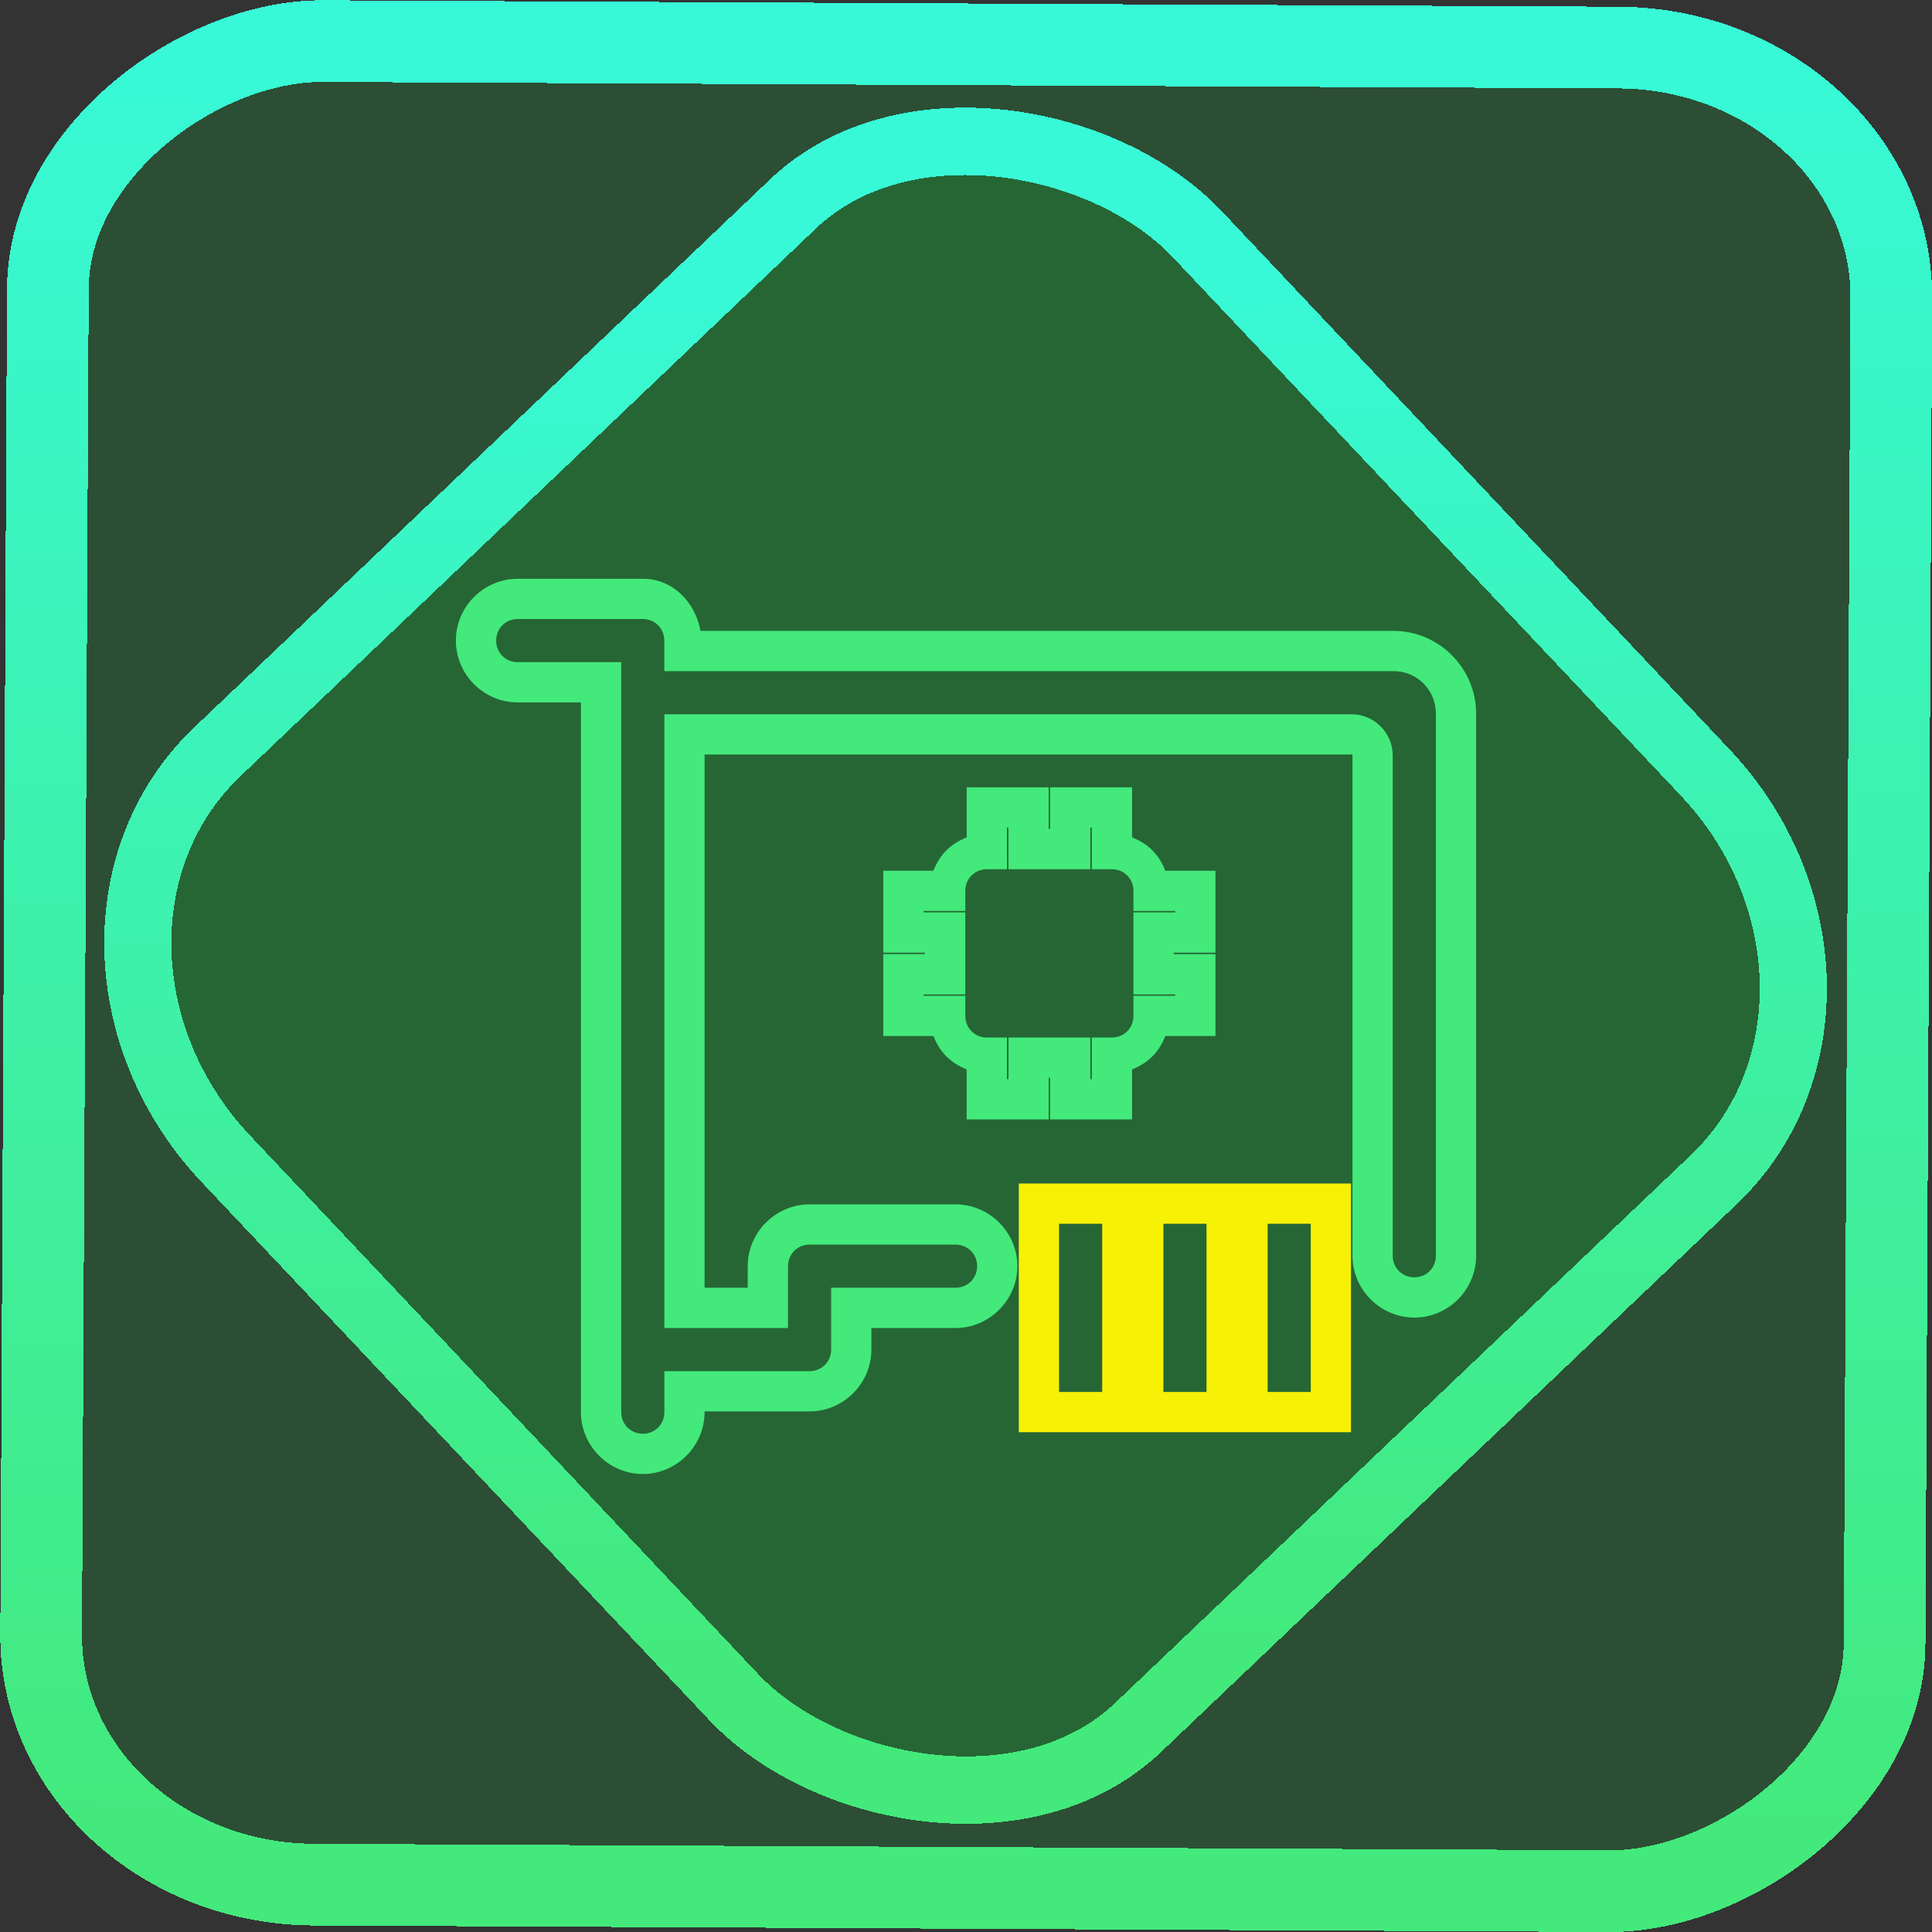 <?xml version="1.0" encoding="UTF-8" standalone="no"?>
<!-- Generator: Gravit.io -->

<svg
   style="isolation:isolate"
   viewBox="0 0 48 48"
   width="48pt"
   height="48pt"
   version="1.1"
   id="svg16"
   sodipodi:docname="jockey.svg"
   inkscape:version="1.1.2 (0a00cf5339, 2022-02-04)"
   xmlns:inkscape="http://www.inkscape.org/namespaces/inkscape"
   xmlns:sodipodi="http://sodipodi.sourceforge.net/DTD/sodipodi-0.dtd"
   xmlns:xlink="http://www.w3.org/1999/xlink"
   xmlns="http://www.w3.org/2000/svg"
   xmlns:svg="http://www.w3.org/2000/svg">
  <rect x="0" y="0" width="48" height="48" fill="#333333" stroke="none"/>
  <defs
     id="defs20">
    <linearGradient
       inkscape:collect="always"
       xlink:href="#_lgradient_11"
       id="linearGradient872"
       x1="-12.026"
       y1="6.117"
       x2="-0.085"
       y2="6.117"
       gradientUnits="userSpaceOnUse"
       gradientTransform="matrix(3.836,0,0,3.837,-0.005,-0.003)" />
    <linearGradient
       id="_lgradient_1"
       x1="0.183"
       y1="0.249"
       x2="0.903"
       y2="0.903"
       gradientTransform="matrix(24.617,0,0,24.816,10.841,10.09)"
       gradientUnits="userSpaceOnUse">
      <stop
         offset="2.609%"
         stop-opacity="1"
         style="stop-color:rgb(179,255,171)"
         id="stop2-3" />
      <stop
         offset="98.696%"
         stop-opacity="1"
         style="stop-color:rgb(18,255,247)"
         id="stop4-6" />
    </linearGradient>
    <linearGradient
       inkscape:collect="always"
       xlink:href="#_lgradient_11"
       id="linearGradient15"
       x1="-9.685"
       y1="45.161"
       x2="11.988"
       y2="21.735"
       gradientUnits="userSpaceOnUse"
       gradientTransform="matrix(1.115,0,0,1.115,-0.012,-3.328)" />
    <linearGradient
       inkscape:collect="always"
       xlink:href="#_lgradient_11"
       id="linearGradient921"
       x1="11.825"
       y1="25.5"
       x2="36.175"
       y2="25.5"
       gradientUnits="userSpaceOnUse" />
    <linearGradient
       inkscape:collect="always"
       xlink:href="#_lgradient_10"
       id="linearGradient947"
       x1="25.813"
       y1="32.494"
       x2="33.066"
       y2="32.494"
       gradientUnits="userSpaceOnUse" />
  </defs>
  <sodipodi:namedview
     id="namedview18"
     pagecolor="#ffffff"
     bordercolor="#666666"
     borderopacity="1.0"
     inkscape:pageshadow="2"
     inkscape:pageopacity="0.0"
     inkscape:pagecheckerboard="0"
     inkscape:document-units="pt"
     showgrid="false"
     inkscape:zoom="10.21875"
     inkscape:cx="31.95107"
     inkscape:cy="32"
     inkscape:window-width="1600"
     inkscape:window-height="836"
     inkscape:window-x="0"
     inkscape:window-y="0"
     inkscape:window-maximized="1"
     inkscape:current-layer="svg16" />
  <linearGradient
     id="_lgradient_10"
     x1="0"
     y1="0.5"
     x2="0.907"
     y2="0.92"
     gradientTransform="matrix(7.253,0,0,5.181,25.813,29.904)"
     gradientUnits="userSpaceOnUse">
    <stop
       offset="0%"
       stop-opacity="1"
       style="stop-color:rgb(247,241,7)"
       id="stop2" />
    <stop
       offset="83.888%"
       stop-opacity="1"
       style="stop-color:rgb(255,187,36)"
       id="stop4" />
  </linearGradient>
  <rect
     x="-46.783"
     y="1.225"
     height="45.8"
     rx="6.184"
     shape-rendering="crispEdges"
     id="rect5-6-7-3"
     ry="6.806"
     transform="matrix(0.005,-1,1,0.005,0,0)"
     style="isolation:isolate;fill:#00ff3f;fill-opacity:0.135;stroke:url(#linearGradient872);stroke-width:2.03;stroke-miterlimit:4;stroke-dasharray:none;stroke-opacity:1"
     width="45.802" />
  <rect
     x="-15.687"
     y="17.26"
     height="33.346"
     rx="6.792"
     shape-rendering="crispEdges"
     id="rect5-6-6-6-6"
     style="isolation:isolate;fill:#00ff3f;fill-opacity:0.135;stroke:url(#linearGradient15);stroke-width:1.672;stroke-miterlimit:4;stroke-dasharray:none;stroke-opacity:1"
     ry="7.474"
     transform="matrix(0.724,-0.689,0.686,0.727,0,0)"
     width="33.338" />
  <path
     style="color:#000000;fill:url(#linearGradient947);fill-rule:evenodd;-inkscape-stroke:none"
     d="m 25.312,29.404 v 1.535 3.109 1.535 h 2.592 0.48 2.109 0.482 2.59 v -1.535 -3.109 -1.535 h -2.59 -0.482 -2.109 -0.48 z m 1,1 h 1.072 v 0.535 3.109 0.535 H 26.312 v -0.535 -3.109 z m 2.592,0 h 1.072 v 0.535 3.109 0.535 h -1.072 v -0.535 -3.109 z m 2.59,0 h 1.072 v 0.535 3.109 0.535 h -1.072 v -0.535 -3.109 z"
     id="path7" />
  <linearGradient
     id="_lgradient_11"
     x1="0.4"
     y1="0.202"
     x2="0.365"
     y2="1.119"
     gradientTransform="matrix(24.349,0,0,21.241,11.825,14.88)"
     gradientUnits="userSpaceOnUse">
    <stop
       offset="0%"
       stop-opacity="1"
       style="stop-color:rgb(67,233,123)"
       id="stop9" />
    <stop
       offset="97.826%"
       stop-opacity="1"
       style="stop-color:rgb(56,249,215)"
       id="stop11" />
  </linearGradient>
  <path
     style="color:#000000;fill:url(#linearGradient921);fill-rule:evenodd;-inkscape-stroke:none"
     d="m 12.861,14.379 c -0.842,0 -1.535,0.695 -1.535,1.537 0,0.842 0.693,1.535 1.535,1.535 h 1.572 v 17.633 c 0,0.842 0.695,1.537 1.537,1.537 0.842,0 1.535,-0.695 1.535,-1.537 v -0.018 h 0.537 2.072 c 0.842,0 1.535,-0.695 1.535,-1.537 v -0.535 h 2.09 c 0.842,0 1.537,-0.695 1.537,-1.537 0,-0.842 -0.695,-1.535 -1.537,-1.535 h -3.625 c -0.842,0 -1.537,0.693 -1.537,1.535 v 0.537 h -0.535 -0.537 V 18.746 h 0.018 16.061 c 0.015,0 0.018,0.004 0.018,0.02 v 12.434 c 0,0.842 0.695,1.535 1.537,1.535 0.842,0 1.535,-0.693 1.535,-1.535 V 17.729 c 0,-1.128 -0.924,-2.055 -2.053,-2.055 h -17.098 -0.119 c -0.132,-0.713 -0.685,-1.295 -1.434,-1.295 z m 0,1 h 3.109 c 0.301,0 0.535,0.236 0.535,0.537 v 0.758 h 1.018 17.098 c 0.587,0 1.053,0.467 1.053,1.055 v 13.471 c 0,0.301 -0.234,0.535 -0.535,0.535 -0.301,0 -0.537,-0.234 -0.537,-0.535 V 18.766 c 10e-7,-0.557 -0.461,-1.02 -1.018,-1.02 H 17.523 16.506 v 0.5 14.748 h 1.537 1.535 v -1.537 c 0,-0.301 0.236,-0.535 0.537,-0.535 h 3.625 c 0.301,0 0.537,0.234 0.537,0.535 0,0.301 -0.236,0.537 -0.537,0.537 h -3.09 v 1.535 c 0,0.301 -0.234,0.537 -0.535,0.537 h -2.072 -1.537 v 1.018 c 0,0.301 -0.234,0.537 -0.535,0.537 -0.301,0 -0.537,-0.236 -0.537,-0.537 V 16.451 h -2.572 c -0.301,0 -0.535,-0.234 -0.535,-0.535 0,-0.301 0.234,-0.537 0.535,-0.537 z m 11.156,4.182 v 1.244 c -0.401,0.157 -0.669,0.427 -0.826,0.828 h -1.246 v 2.035 h 1.037 v 0.037 h -1.037 v 2.035 h 1.246 c 0.157,0.401 0.425,0.671 0.826,0.828 V 27.812 h 2.037 v -1.035 h 0.035 V 27.812 h 2.037 v -1.244 c 0.401,-0.157 0.669,-0.427 0.826,-0.828 h 1.246 v -2.035 h -1.037 v -0.037 h 1.037 v -2.035 h -1.246 c -0.157,-0.401 -0.425,-0.671 -0.826,-0.828 v -1.244 h -2.037 v 1.035 h -0.035 v -1.035 z m 1,1 h 0.037 v 1.035 h 2.035 v -1.035 h 0.037 v 1.035 h 0.5 c 0.301,0 0.535,0.236 0.535,0.537 v 0.5 h 1.037 v 0.035 h -1.037 v 2.037 h 1.037 v 0.035 h -1.037 v 0.5 c 0,0.301 -0.234,0.537 -0.535,0.537 h -0.5 V 26.812 h -0.037 V 25.777 H 25.055 V 26.812 h -0.037 v -1.035 h -0.5 c -0.301,0 -0.535,-0.236 -0.535,-0.537 v -0.5 h -1.037 v -0.035 h 1.037 v -0.5 -1.537 h -1.037 v -0.035 h 1.037 v -0.5 c 0,-0.301 0.234,-0.537 0.535,-0.537 h 0.5 z"
     id="path14" />
</svg>
